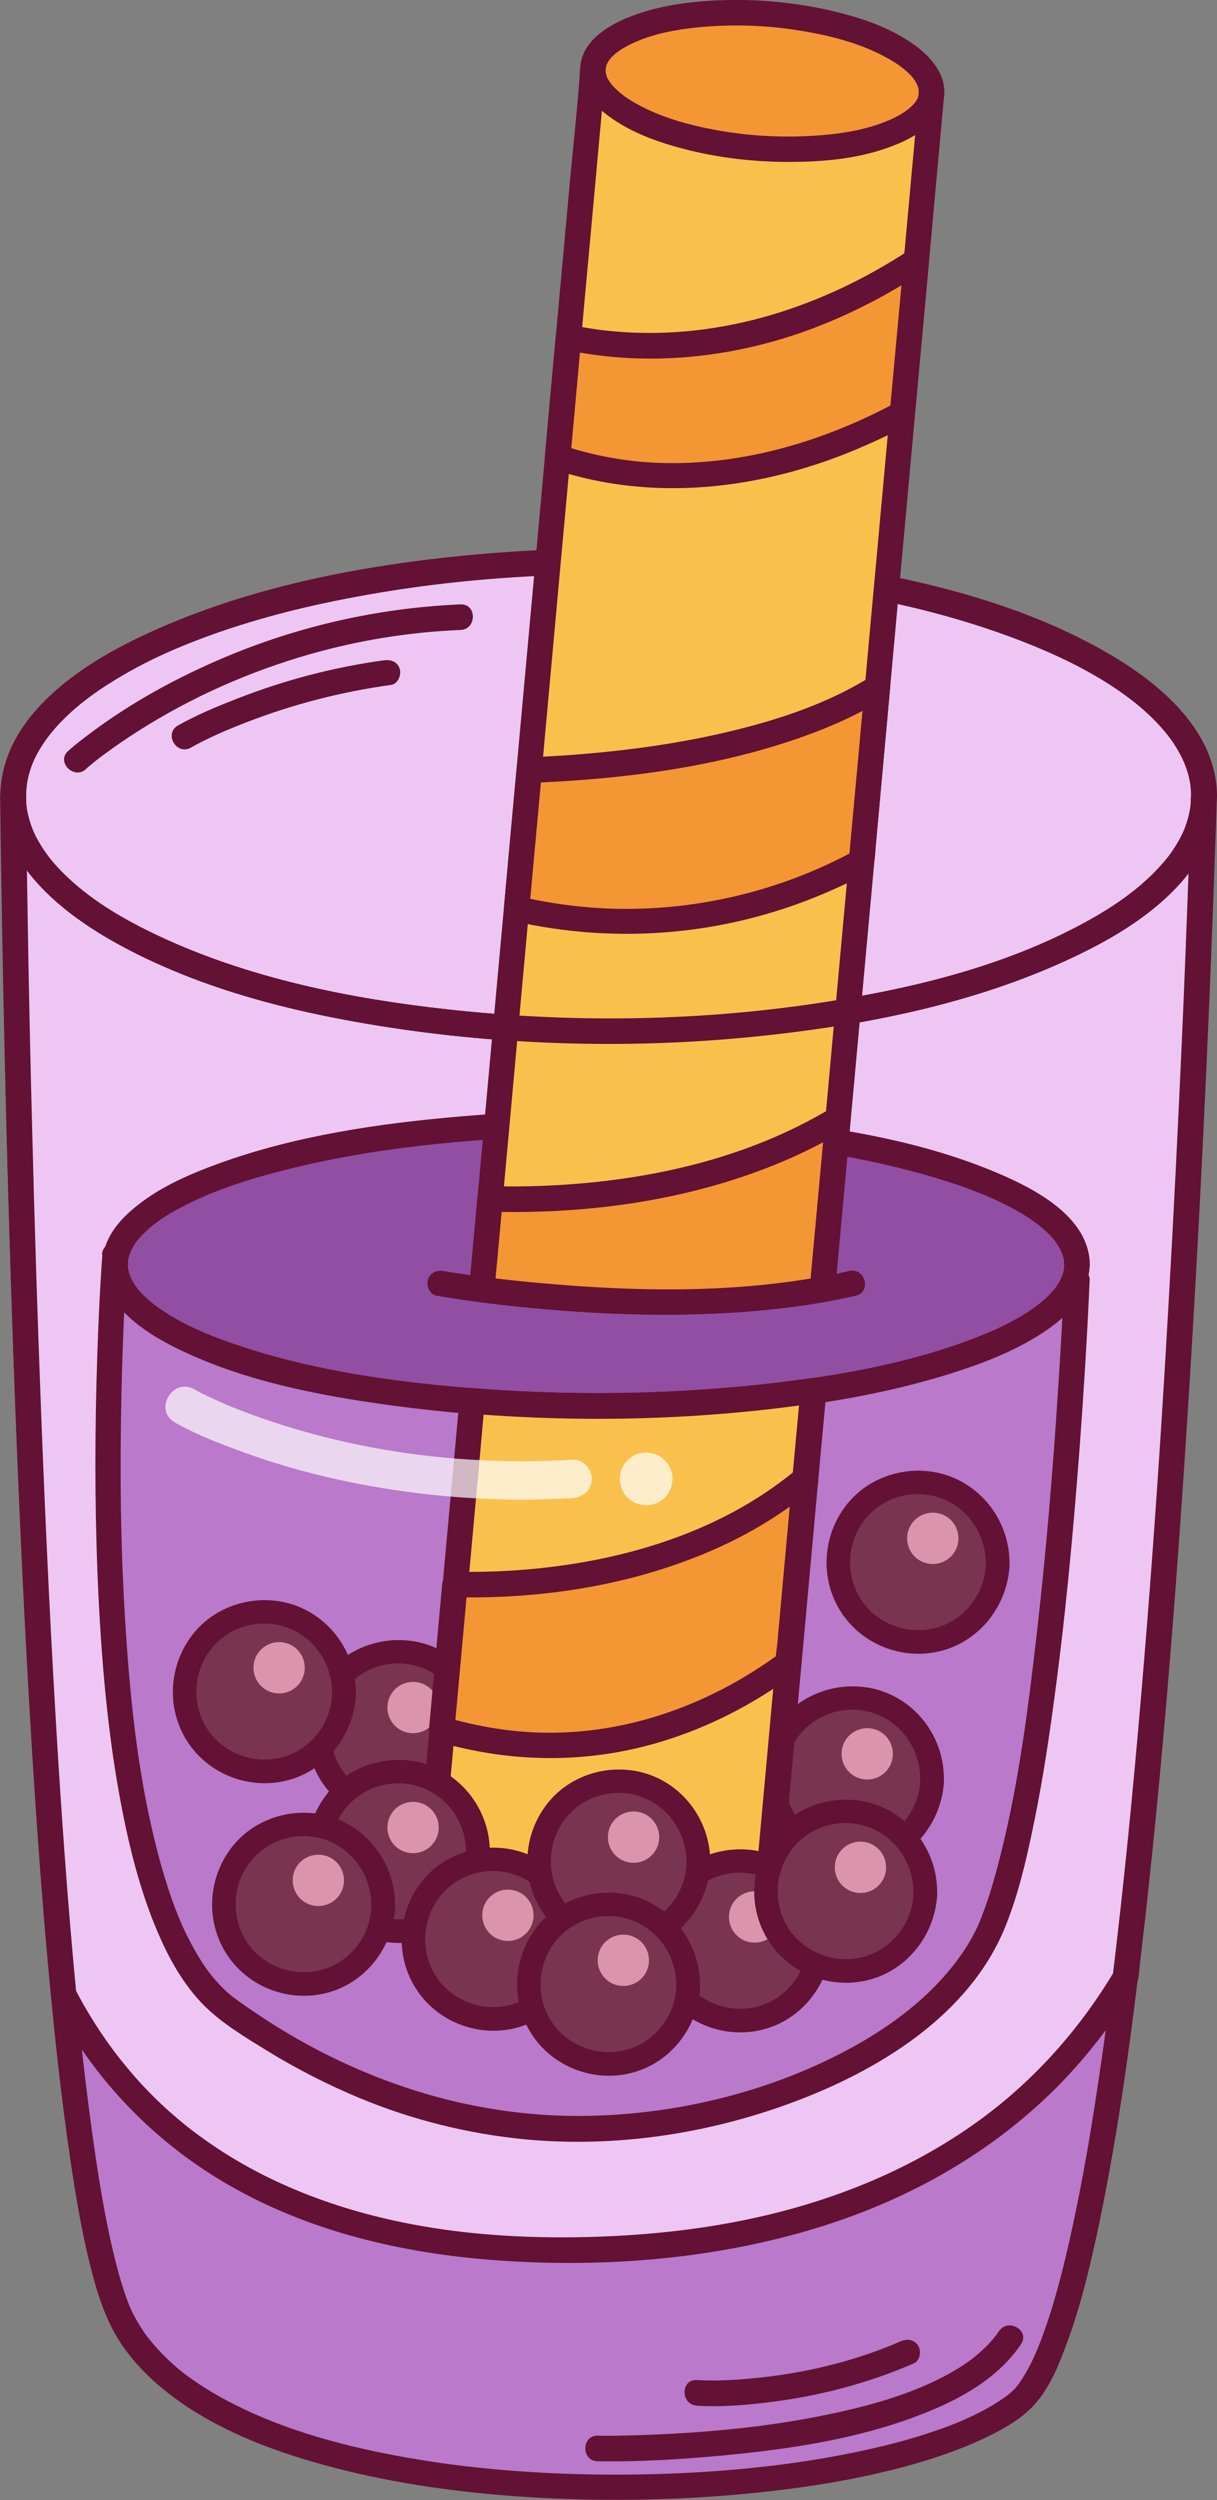 <?xml version="1.0" encoding="UTF-8"?>
<svg xmlns="http://www.w3.org/2000/svg" viewBox="0 0 95.21 195.46">
  <rect x="0" y="0" width="95.21" height="195.46" fill="#808080" stroke="none"/>
  <defs>
    <style>
      .cls-1 {
        fill: #79344f;
      }

      .cls-1, .cls-2, .cls-3, .cls-4, .cls-5, .cls-6, .cls-7, .cls-8, .cls-9, .cls-10 {
        stroke-width: 0px;
      }

      .cls-2, .cls-7 {
        fill: #fff;
      }

      .cls-2, .cls-11 {
        mix-blend-mode: overlay;
        opacity: .7;
      }

      .cls-3 {
        fill: #da94ab;
      }

      .cls-4 {
        fill: #f49634;
      }

      .cls-5 {
        fill: #631134;
      }

      .cls-12 {
        isolation: isolate;
      }

      .cls-6 {
        fill: #f9c14c;
      }

      .cls-8 {
        fill: #914ea2;
      }

      .cls-9 {
        fill: #ba79ca;
      }

      .cls-10 {
        fill: #edc6f3;
      }
    </style>
  </defs>
  <g class="cls-12">
    <g id="Layer_2" data-name="Layer 2">
      <g id="OBJECTS">
        <g>
          <g>
            <g>
              <path class="cls-9" d="m94.18,62.25s-1.54,55-6.15,92.37c-2.1,16.98-4.84,30.32-8.35,33.21-11.25,9.25-63.25,10.5-70.5-7.25-1.74-4.27-3.12-13.34-4.21-24.64C1.54,120.26,1.01,62.25,1.01,62.25l29.42-4.67,63.75,4.67Z"/>
              <path class="cls-5" d="m93.18,62.25c-.04,1.53-.09,3.07-.15,4.6-.14,4.07-.3,8.14-.47,12.21-.25,5.88-.53,11.77-.85,17.65-.37,6.89-.79,13.78-1.26,20.66s-1.07,14.4-1.74,21.59-1.47,14.65-2.51,21.93c-.58,4.03-1.22,8.05-2.05,12.04-.63,3.03-1.33,6.07-2.34,9-.37,1.06-.74,2.02-1.24,3-.21.41-.44.8-.69,1.18-.05.07-.1.14-.15.22-.14.2.03-.03-.07.1-.11.14-.23.28-.36.41-.12.12-.24.22-.37.33-.08.07-.15.12-.02.02-.08.06-.15.12-.23.17-.27.2-.56.39-.85.57-.65.4-1.34.76-2.04,1.08-.74.34-1.42.61-2.32.93s-1.85.61-2.78.87c-2.11.58-4.26,1.03-6.42,1.4-4.95.83-9.99,1.2-15.02,1.25s-10.5-.24-15.67-1.04c-4.65-.72-9.45-1.82-13.7-3.71-1.85-.82-3.63-1.79-5.26-2.99-1.23-.9-2.65-2.33-3.48-3.58-.24-.36-.45-.73-.65-1.1-.09-.17-.18-.35-.26-.53-.12-.27-.08-.16-.2-.48-.43-1.13-.76-2.3-1.05-3.47-.81-3.28-1.33-6.63-1.79-9.98-.99-7.16-1.6-14.37-2.13-21.57-.5-6.74-.89-13.5-1.22-20.25s-.61-13.64-.85-20.46c-.21-6.14-.39-12.29-.54-18.43-.12-4.8-.22-9.61-.3-14.41-.05-2.71-.09-5.42-.12-8.13,0-.36,0-.71-.01-1.07l-.73.96c2.2-.35,4.4-.7,6.6-1.05l13.02-2.07,9.26-1.47c.09-.01.47-.01.53-.08-.11.12-.41.01-.03.05.59.06,1.19.09,1.78.13l7.92.58,11.85.87,13.53.99,12.96.95,10.15.74c1.7.12,3.4.29,5.09.37.08,0,.16.01.23.02,1.28.09,1.28-1.91,0-2l-3.55-.26-9.14-.67-12.55-.92-13.59-1-12.45-.91-9.05-.66-2.56-.19c-.38-.03-.75-.08-1.12-.03-2.26.33-4.51.72-6.77,1.07l-13.04,2.07-9.13,1.45-.48.08c-.42.07-.74.56-.73.96.01,1.48.03,2.97.05,4.45.06,3.96.13,7.91.21,11.87.12,5.69.26,11.38.43,17.06.2,6.68.43,13.36.71,20.04s.64,13.86,1.06,20.79c.4,6.45.86,12.89,1.48,19.32.41,4.31.89,8.61,1.52,12.9.47,3.19,1,6.4,1.86,9.51.53,1.93,1.22,3.81,2.41,5.44s2.54,2.86,4.1,3.99c3.59,2.59,7.89,4.15,12.13,5.27,5.06,1.33,10.29,2.03,15.5,2.35s10.67.27,15.98-.19c4.7-.41,9.42-1.1,13.96-2.38,1.83-.52,3.64-1.14,5.37-1.94,1.35-.62,2.78-1.38,3.85-2.43,1.42-1.39,2.21-3.42,2.88-5.25,1.06-2.89,1.77-5.91,2.41-8.91,1.67-7.91,2.71-15.97,3.62-24,.8-7.05,1.45-14.12,2.02-21.2s1.08-14.45,1.53-21.68c.4-6.57.76-13.14,1.07-19.71.25-5.13.47-10.27.66-15.41.11-2.92.22-5.83.31-8.75.01-.38.02-.76.03-1.15.04-1.29-1.96-1.29-2,0Z"/>
            </g>
            <g>
              <path class="cls-10" d="m94.18,62.25c0,.16,0,.32-.02.47-.16,5.42-1.77,56.55-6.13,91.9-5.93,9.97-17.58,20.21-40.43,21.21-26.1,1.14-37.58-10.08-42.63-19.89C1.54,120.26,1.01,62.25,1.01,62.25c0-10.13,20.86-18.34,46.59-18.34s46.58,8.21,46.58,18.34Z"/>
              <path class="cls-5" d="m93.18,62.25c-.07,2.75-.18,5.5-.28,8.25-.19,5.22-.41,10.43-.66,15.65-.32,6.86-.69,13.72-1.1,20.58-.46,7.65-.99,15.29-1.62,22.92s-1.31,14.95-2.18,22.4c-.1.86-.2,1.71-.31,2.57l.14-.5c-2.7,4.52-6.26,8.52-10.52,11.62-5.57,4.06-12.06,6.57-18.79,7.9-4.31.85-8.7,1.22-13.09,1.27-4.09.04-8.19-.22-12.22-.96-6.06-1.11-11.93-3.29-16.92-6.95-3.75-2.74-6.79-6.24-9.07-10.24-.25-.44-.49-.88-.72-1.32l.14.5c-.71-7.35-1.22-14.72-1.65-22.09-.46-7.87-.82-15.75-1.12-23.63-.28-7.27-.51-14.54-.69-21.82-.15-5.64-.27-11.29-.36-16.94-.05-2.9-.09-5.8-.12-8.7-.01-1.07.04-1.77.41-2.81.69-1.96,2.36-3.75,4.13-5.15,2.4-1.89,5.22-3.3,8.05-4.44,3.66-1.47,7.49-2.53,11.35-3.35,9.37-1.97,19.07-2.48,28.62-1.91,8.56.51,17.26,1.89,25.3,4.97,2.93,1.13,5.81,2.53,8.34,4.4,1.85,1.37,3.58,3.11,4.43,5.13.36.85.54,1.75.54,2.64,0,1.29,2.01,1.29,2,0-.03-5.1-4.45-8.8-8.5-11.15-6.51-3.78-14.11-5.68-21.49-6.85-9.48-1.5-19.18-1.74-28.73-.82-8.11.78-16.29,2.35-23.8,5.59-4.74,2.05-10.24,5.17-12.13,10.3-.72,1.95-.51,4.1-.48,6.14.06,4.19.13,8.37.21,12.56.13,6.36.29,12.71.48,19.07.23,7.52.5,15.03.84,22.55s.76,15.31,1.29,22.95c.25,3.55.52,7.09.84,10.63.08.85.15,1.7.24,2.55.07.65.42,1.2.74,1.76.55.98,1.14,1.93,1.78,2.85,3.02,4.35,6.99,7.96,11.6,10.57,6.25,3.55,13.39,5.21,20.51,5.75,8.75.66,17.89-.09,26.26-2.82,6.35-2.07,12.28-5.39,17.12-10.02,2.02-1.93,3.83-4.09,5.41-6.39.36-.52.7-1.04,1.03-1.57.16-.26.35-.51.48-.79.22-.46.21-1.09.27-1.6.23-1.9.45-3.8.65-5.7.88-8.1,1.58-16.22,2.19-24.34.6-8.02,1.11-16.06,1.56-24.09.38-6.81.71-13.62,1-20.43.19-4.45.36-8.91.51-13.37.04-1.11.08-2.23.11-3.34.03-1.29-1.97-1.29-2,0Z"/>
            </g>
            <g>
              <g>
                <path class="cls-5" d="m46.76,192.42c3.14.05,6.3-.14,9.43-.42,5.78-.53,11.73-1.41,17.09-3.74,2.55-1.11,5.02-2.65,6.6-5,.72-1.07-1.01-2.07-1.73-1.01-.28.42-.5.68-.91,1.11-.35.36-.85.79-1.14,1.02-.99.75-2.09,1.36-3.21,1.88-2.46,1.14-5.19,1.89-7.87,2.45-4.93,1.05-9.98,1.5-15.02,1.67-1.08.03-2.16.06-3.24.04-1.29-.02-1.29,1.98,0,2h0Z"/>
                <path class="cls-5" d="m54.53,188.08c1.74.1,3.52-.03,5.25-.23,4.04-.46,7.97-1.46,11.7-3.08.5-.21.61-.94.36-1.37-.3-.51-.87-.57-1.37-.36-3.48,1.51-7.25,2.44-11.03,2.84-1.62.17-3.29.29-4.92.19-1.29-.08-1.28,1.92,0,2h0Z"/>
              </g>
              <g>
                <path class="cls-5" d="m6.72,60.12c.11-.1.22-.19.33-.28.13-.11.26-.21.39-.32.08-.07.16-.13.25-.2.26-.2-.09.07.16-.12,1.2-.9,2.44-1.74,3.72-2.52,4.22-2.58,8.82-4.52,13.6-5.79,3.55-.94,7.19-1.49,10.86-1.64,1.28-.05,1.29-2.05,0-2-6.37.27-12.63,1.68-18.5,4.16-3.66,1.55-7.19,3.47-10.38,5.85-.62.46-1.24.93-1.82,1.45-.96.86.46,2.28,1.41,1.41h0Z"/>
                <path class="cls-5" d="m14.93,58.45c1.36-.77,2.83-1.39,4.29-1.96,3.66-1.42,7.48-2.41,11.36-2.94.54-.07.83-.76.7-1.23-.16-.58-.69-.77-1.23-.7-3.94.54-7.8,1.55-11.5,3-1.57.61-3.16,1.27-4.63,2.1-1.12.64-.11,2.36,1.01,1.73h0Z"/>
              </g>
            </g>
          </g>
          <path class="cls-5" d="m93.18,62.25c0,.24-.02.49-.04.73,0,.06-.01.12-.02.18,0-.02.02-.16,0-.04-.02.14-.05.27-.07.4-.1.48-.25.96-.44,1.42.07-.17-.08.17-.09.2-.05.1-.1.2-.15.3-.13.25-.27.49-.42.73-.32.5-.55.82-.9,1.22-1.71,2-3.9,3.49-6.2,4.74-6.61,3.6-14.24,5.34-21.63,6.4-9.29,1.33-18.82,1.41-28.15.39-7.7-.84-15.62-2.44-22.67-5.75-2.55-1.2-5.05-2.63-7.1-4.56-.86-.81-1.52-1.57-2.11-2.52-.13-.21-.25-.42-.36-.64-.05-.1-.1-.2-.15-.3-.03-.06-.05-.12-.08-.17-.13-.28.04.09-.03-.07-.19-.46-.33-.93-.43-1.42-.14-.7-.14-1.84.02-2.55.23-1.05.52-1.69,1.09-2.6,1.22-1.94,3.21-3.58,5.23-4.86,6.04-3.84,13.28-5.74,20.25-6.98,9.22-1.64,18.71-1.95,28.04-1.22,8.1.64,16.32,2.08,23.88,5.13,2.77,1.12,5.52,2.5,7.89,4.33.92.71,1.83,1.55,2.59,2.46.31.37.58.73.88,1.22.13.21.25.42.36.64.06.11.12.23.17.35.03.06.05.12.08.17.07.16-.08-.21.03.07.39.98.53,1.69.53,2.6,0,1.29,2.01,1.29,2,0-.03-5.25-4.7-9.01-8.88-11.36-6.8-3.82-14.69-5.71-22.34-6.81-9.69-1.4-19.59-1.55-29.31-.44-8.08.92-16.3,2.62-23.67,6.17-4.42,2.13-9.82,5.58-10.8,10.82s2.88,9.22,6.84,11.84c2.81,1.86,5.93,3.23,9.09,4.36,3.86,1.37,7.86,2.35,11.89,3.08,9.57,1.72,19.41,2.09,29.1,1.3,8.4-.68,16.95-2.18,24.76-5.45,4.94-2.07,10.71-5.16,12.76-10.45.37-.97.56-2.01.57-3.05,0-1.29-1.99-1.29-2,0Z"/>
          <g>
            <g>
              <path class="cls-9" d="m9.01,98.08s-3.83,49.83,8.84,59,24,9.83,31.5,9.17c7.5-.67,21.5-4.33,27.33-13.83s7.58-52.33,7.58-52.33l-36.66-2H9.01Z"/>
              <path class="cls-5" d="m8.01,98.08c-.19,2.53-.3,5.07-.39,7.61-.2,5.8-.22,11.61.01,17.4.27,6.57.81,13.2,2.18,19.64.6,2.82,1.37,5.6,2.5,8.26.9,2.12,2.05,4.2,3.7,5.84,1.4,1.38,3.16,2.43,4.83,3.46,2.32,1.43,4.75,2.67,7.26,3.72,4.14,1.72,8.51,2.81,12.97,3.24,7.09.67,14.34-.43,21-2.91s13.81-6.8,16.6-13.77c.95-2.36,1.55-4.86,2.07-7.34.68-3.18,1.19-6.4,1.63-9.62.94-6.77,1.58-13.59,2.09-20.4.31-4.17.57-8.34.76-12.51,0-.2.02-.41.03-.61.02-.56-.48-.97-1-1-4.33-.24-8.65-.47-12.98-.71-6.64-.36-13.29-.72-19.93-1.09-2.5-.14-4.96-.2-7.47-.2H9.01c-1.29,0-1.29,2,0,2h33.06c2.59,0,5.16-.02,7.74.12,6.3.34,12.61.69,18.91,1.03,5.09.28,10.18.56,15.27.83h.26c-.33-.32-.67-.65-1-.99-.12,2.9-.29,5.79-.48,8.68-.41,6.36-.94,12.72-1.67,19.05s-1.52,12.47-3.16,18.5c-.31,1.13-.65,2.26-1.07,3.35-.23.6-.24.63-.51,1.2-.21.43-.44.84-.69,1.25-2.15,3.4-5.4,5.96-8.89,7.89-6.19,3.42-13.43,5.23-20.44,5.41-8.99.24-17.65-2.48-25.2-7.29-.57-.37-1.14-.74-1.7-1.13-.3-.21-.61-.42-.91-.64.01,0-.53-.4-.3-.22-.39-.31-.76-.65-1.1-1.02-.72-.77-1.18-1.43-1.78-2.45-1.29-2.21-2.07-4.45-2.78-6.97-1.68-6.03-2.35-12.28-2.75-18.51s-.45-12.17-.32-18.25c.08-3.46.21-6.92.45-10.37.01-.16.02-.33.03-.49.1-1.28-1.9-1.28-2,0Z"/>
            </g>
            <g>
              <ellipse class="cls-8" cx="46.64" cy="98.87" rx="37.62" ry="11.04"/>
              <path class="cls-5" d="m83.26,98.87c0,.08-.05.52,0,.22-.02.14-.05.28-.09.42s-.09.28-.14.41c.1-.24-.12.22-.16.3-.08.14-.17.27-.26.4-.02.03-.19.24-.04.06-.05.07-.11.13-.16.2-.26.3-.54.58-.84.83-1.3,1.12-3.22,2.08-4.96,2.76-5.53,2.19-11.55,3.19-17.43,3.8-7.52.78-15.15.84-22.69.22-6.17-.51-12.43-1.43-18.3-3.46-1.99-.69-3.98-1.53-5.72-2.74-.55-.38-1.09-.83-1.61-1.42-.06-.06-.11-.13-.16-.2.14.18-.02-.03-.04-.06-.09-.13-.18-.26-.26-.4s-.14-.27-.21-.41c.11.23-.07-.22-.1-.31-.04-.14-.07-.28-.09-.42.05.3,0-.14,0-.22s.05-.52,0-.22c.03-.16.06-.33.11-.48.02-.07.19-.48.08-.24.06-.14.13-.27.21-.41.24-.41.28-.46.52-.72,1.13-1.28,2.61-2.11,4.23-2.88,2.26-1.07,4.68-1.81,7.09-2.42,3-.76,6.05-1.32,9.12-1.72,7.45-.97,15.01-1.17,22.51-.74,6.53.37,13.13,1.2,19.41,3.09,2.16.65,4.3,1.43,6.27,2.54.79.45,1.49.91,2.08,1.43.27.24.53.5.77.77.06.06.11.13.16.2-.14-.18.02.03.04.06.1.15.21.31.3.47.04.07.23.49.13.24.05.13.1.27.14.41s.07.28.09.42c-.05-.3,0,.14,0,.22.01,1.29,2.01,1.29,2,0-.04-3.73-4.29-5.92-7.24-7.17-5.71-2.42-11.98-3.48-18.11-4.16-7.87-.87-15.87-.94-23.76-.27-6.44.55-13.03,1.5-19.14,3.73-2.07.76-4.17,1.66-5.94,2.99-1.29.96-2.54,2.2-2.94,3.82-.88,3.6,2.77,6.14,5.54,7.52,5.25,2.62,11.24,3.77,17.01,4.55,7.82,1.06,15.76,1.29,23.64.81,6.73-.41,13.57-1.28,20.03-3.3,2.3-.72,4.6-1.59,6.66-2.84,1.44-.87,2.93-2.01,3.7-3.55.33-.67.53-1.38.54-2.13.01-1.29-1.99-1.29-2,0Z"/>
            </g>
          </g>
          <g>
            <g>
              <g>
                <path class="cls-1" d="m37.39,135.67c-.16,3.44-3.08,6.11-6.53,5.94-3.45-.16-6.11-3.08-5.95-6.53.16-3.44,3.08-6.11,6.53-5.95,3.45.16,6.11,3.08,5.95,6.53Z"/>
                <path class="cls-5" d="m36.47,135.67c-.13,2.2-1.63,4.15-3.75,4.79s-4.51-.12-5.84-1.92-1.37-4.28-.13-6.15,3.53-2.71,5.64-2.2c2.51.61,4.16,2.91,4.08,5.47-.04,1.19,1.81,1.19,1.85,0,.1-2.96-1.64-5.73-4.37-6.89s-6.1-.46-8.1,1.79-2.42,5.56-.99,8.22,4.4,4.09,7.34,3.68c3.42-.48,5.92-3.39,6.13-6.79.07-1.19-1.78-1.18-1.85,0Z"/>
              </g>
              <path class="cls-3" d="m34.32,133.59c-.05,1.11-.99,1.96-2.1,1.91-1.11-.05-1.96-.99-1.91-2.1.05-1.11.99-1.96,2.1-1.91,1.11.05,1.96.99,1.91,2.1Z"/>
            </g>
            <g>
              <g>
                <path class="cls-1" d="m72.92,139.29c-.16,3.44-3.08,6.11-6.53,5.94-3.45-.16-6.11-3.08-5.95-6.53.16-3.44,3.08-6.11,6.53-5.95,3.45.16,6.11,3.08,5.95,6.53Z"/>
                <path class="cls-5" d="m71.99,139.29c-.13,2.2-1.63,4.15-3.75,4.79s-4.51-.12-5.84-1.92-1.37-4.28-.13-6.15,3.53-2.71,5.64-2.2c2.51.61,4.16,2.91,4.08,5.47-.04,1.19,1.81,1.19,1.85,0,.1-2.96-1.64-5.73-4.37-6.89s-6.1-.46-8.1,1.79-2.42,5.56-.99,8.22,4.4,4.09,7.34,3.68c3.42-.48,5.92-3.39,6.13-6.79.07-1.19-1.78-1.18-1.85,0Z"/>
              </g>
              <path class="cls-3" d="m69.85,137.21c-.05,1.11-.99,1.96-2.1,1.91-1.11-.05-1.96-.99-1.91-2.1.05-1.11.99-1.96,2.1-1.91,1.11.05,1.96.99,1.91,2.1Z"/>
            </g>
          </g>
          <g>
            <g>
              <g>
                <path class="cls-6" d="m63.62,108.72l-.64,6.9-1.31,14.37h0s-2.02,22.09-2.02,22.09c-17.54,7.75-26.47-1.75-26.47-1.75l1.38-15.12,1.03-11.33,1.31-14.35c3.1.25,6.36.38,9.73.38,6.11,0,11.89-.43,16.99-1.19Z"/>
                <path class="cls-5" d="m62.62,108.72c-.23,2.45-.46,4.9-.68,7.35l-.98,10.78c-.16,1.7-.31,3.4-.46,5.1l-1.03,11.3-.51,5.62c-.09,1.01-.25,2.03-.28,3.05,0,.05,0,.1-.01.15l.5-.86c-4.96,2.18-10.57,3.52-15.99,2.65-3.02-.49-5.71-1.49-8.17-3.3-.05-.04-.1-.07-.14-.11-.22-.16.11.09-.02-.01-.08-.06-.16-.12-.23-.19-.13-.11-.26-.22-.39-.34-.11-.1-.21-.2-.31-.3l.29.71c.47-5.1.93-10.19,1.4-15.29s.95-10.48,1.43-15.71c.3-3.26.6-6.53.89-9.79l-1,1c8.98.71,18.07.47,26.99-.85.53-.08.83-.75.7-1.23-.16-.57-.69-.78-1.23-.7-8.73,1.29-17.67,1.47-26.45.77-.57-.05-.95.5-1,1-.41,4.45-.81,8.9-1.22,13.34-.35,3.88-.71,7.77-1.06,11.65s-.74,8.07-1.1,12.1l-.28,3.05c-.05.54-.14.96.28,1.41.89.96,2.1,1.72,3.23,2.35,6.29,3.51,13.89,3.23,20.57,1.01,1.3-.43,2.58-.95,3.84-1.5.33-.15.47-.54.5-.86.22-2.42.44-4.84.66-7.26l1.08-11.84c.15-1.64.3-3.28.45-4.91l1.02-11.2c.23-2.57.47-5.13.71-7.7l.04-.44c.05-.54-.5-1-1-1-.58,0-.95.46-1,1Z"/>
              </g>
              <g>
                <path class="cls-4" d="m62.98,115.62l-1.31,14.37h0c-4.69,3.51-14.54,8.95-27.11,5.22l1.03-11.33c5.27.12,18.09-.48,27.39-8.26Z"/>
                <path class="cls-5" d="m61.98,115.62c-.38,4.22-.77,8.44-1.15,12.66-.05.57-.16,1.15-.16,1.72l.5-.86c-5.36,3.99-11.86,6.43-18.59,6.32-2.63-.04-5.23-.48-7.75-1.22l.73.96c.3-3.3.6-6.6.9-9.9l.13-1.43-1,1c7.28.16,14.78-1.08,21.38-4.24,2.41-1.16,4.66-2.6,6.72-4.31.99-.82-.43-2.23-1.41-1.41-6.2,5.15-14.38,7.39-22.31,7.88-1.46.09-2.92.12-4.38.09-.58-.01-.95.47-1,1-.3,3.3-.6,6.6-.9,9.9l-.13,1.43c-.04.44.34.85.73.96,4.6,1.35,9.43,1.65,14.15.79,3.65-.67,7.17-2.03,10.37-3.89.64-.37,1.28-.77,1.9-1.18.54-.36,1.2-.72,1.66-1.18.4-.4.35-1.32.4-1.85l.67-7.41c.18-1.94.35-3.89.53-5.83.05-.54-.49-1-1-1-.58,0-.95.46-1,1Z"/>
              </g>
            </g>
            <g>
              <g>
                <path class="cls-6" d="m72.89,7.33l-1.19,13.06-1.1,11.94-1.96,21.43-1.24,13.59-1.84,20.13-1.22,13.32c-9.77,1.77-21.17.71-26.65.01l.65-7.08,2.07-22.68.99-10.84,2.23-24.46.85-9.37,1.91-20.89s.01-.11.01-.16l26.49,2Z"/>
                <path class="cls-5" d="m71.89,7.33c-.31,3.39-.62,6.78-.93,10.18-.23,2.56-.47,5.12-.7,7.68s-.48,5.24-.72,7.87l-1.02,11.17c-.29,3.15-.58,6.3-.86,9.44s-.55,6.06-.83,9.09c-.2,2.17-.4,4.35-.6,6.52l-1.13,12.36c-.2,2.21-.4,4.42-.61,6.64l-1.06,11.52-.09,1,.73-.96c-7.23,1.29-14.72,1.12-22,.45-1.46-.13-2.92-.29-4.38-.48l1,1c.24-2.56.47-5.12.7-7.68l1-10.99.97-10.66c.27-2.92.53-5.84.8-8.75.19-2.05.37-4.09.56-6.14l1.19-13.06c.24-2.6.47-5.19.71-7.79.28-3.12.57-6.25.85-9.37.27-2.94.54-5.89.81-8.83l1.04-11.41c.02-.27.05-.54.07-.8l-1,1c2.99.23,5.97.45,8.96.68l14.27,1.08,3.27.25c1.28.1,1.28-1.9,0-2-2.99-.23-5.97-.45-8.96-.68l-14.27-1.08-3.27-.25c-.56-.04-.97.49-1,1-.19,2.94-.53,5.88-.8,8.81l-1.05,11.52c-.26,2.87-.52,5.73-.78,8.6-.19,2.1-.38,4.21-.57,6.31l-1.21,13.28c-.2,2.23-.41,4.47-.61,6.7-.32,3.48-.64,6.97-.95,10.45-.24,2.59-.47,5.19-.71,7.78l-1.15,12.65c-.23,2.56-.47,5.11-.7,7.67l-.16,1.71c-.05.59.51.94,1,1,6.67.85,13.46,1.23,20.17.77,2.26-.16,4.51-.42,6.74-.82.46-.08.7-.55.73-.96.31-3.39.62-6.77.93-10.16.19-2.06.38-4.13.57-6.19l1.16-12.69c.19-2.06.38-4.12.56-6.17l1.04-11.42c.2-2.24.41-4.48.61-6.71l1.15-12.59c.19-2.12.39-4.24.58-6.37.27-2.91.54-5.82.8-8.73l1.04-11.42.09-1.01c.05-.54-.49-1-1-1-.58,0-.95.46-1,1Z"/>
              </g>
              <path class="cls-5" d="m66.42,99.37c-4.78,1.1-9.71,1.42-14.61,1.4-4.11-.02-8.21-.28-12.29-.74-1.61-.18-3.22-.39-4.82-.66-.53-.09-1.08.14-1.23.7-.13.48.16,1.14.7,1.23,3.33.57,6.72.93,10.09,1.17,4.67.34,9.37.43,14.05.08,2.9-.22,5.81-.6,8.65-1.26,1.25-.29.72-2.22-.53-1.93h0Z"/>
              <g>
                <g>
                  <path class="cls-4" d="m71.7,20.39l-1.1,11.94c-5.25,2.84-15.87,7.16-26.97,3.42l.85-9.37c4.82,1.04,15.32,1.89,27.22-5.99Z"/>
                  <path class="cls-5" d="m70.7,20.39c-.32,3.48-.64,6.96-.96,10.43-.05.5-.09,1-.14,1.51l.5-.86c-5.83,3.14-12.48,5.07-19.14,4.69-2.41-.14-4.77-.61-7.06-1.37l.73.96c.28-3.12.57-6.25.85-9.37l-1.27.96c6.73,1.44,13.86.58,20.21-1.99,2.73-1.1,5.32-2.48,7.78-4.1,1.07-.7.07-2.44-1.01-1.73-6.73,4.43-14.63,7.04-22.74,6.42-1.32-.1-2.39-.25-3.71-.53-.68-.15-1.21.3-1.27.96-.28,3.12-.57,6.25-.85,9.37-.04.45.34.83.73.96,7.7,2.56,16.05,1.58,23.46-1.49,1.36-.57,2.7-1.18,4-1.88.78-.42.78-1.01.84-1.76l.57-6.15c.15-1.68.31-3.36.46-5.04.05-.54-.5-1-1-1-.58,0-.95.46-1,1Z"/>
                </g>
                <g>
                  <path class="cls-4" d="m68.64,53.76l-1.24,13.59c-4.77,2.61-14.65,6.57-26.99,3.7l.99-10.84c5.3-.2,18.91-1.21,27.24-6.45Z"/>
                  <path class="cls-5" d="m67.64,53.76c-.36,3.97-.72,7.94-1.09,11.91l-.15,1.68.5-.86c-5.66,3.09-12.13,4.68-18.58,4.56-2.58-.05-5.13-.38-7.64-.96l.73.96c.29-3.16.58-6.32.87-9.48l.12-1.36-1,1c7.23-.28,14.67-1.2,21.51-3.65,2.17-.78,4.28-1.72,6.24-2.94,1.09-.68.09-2.41-1.01-1.73-3.41,2.13-7.28,3.4-11.17,4.32-3.63.86-7.32,1.39-11.03,1.71-1.51.13-3.02.23-4.53.28-.58.02-.95.44-1,1-.29,3.16-.58,6.32-.87,9.48l-.12,1.36c-.04.42.34.87.73.96,8.09,1.86,16.57,1.13,24.21-2.1.67-.28,1.33-.58,1.98-.89.54-.26,1.2-.51,1.67-.89s.44-1.29.49-1.87l.63-6.94c.17-1.85.34-3.71.51-5.56.05-.54-.49-1-1-1-.58,0-.95.46-1,1Z"/>
                </g>
                <g>
                  <path class="cls-4" d="m65.56,87.48l-1.22,13.32c-9.77,1.77-21.17.71-26.65.01l.65-7.08c5.27.15,17.37-.26,27.22-6.25Z"/>
                  <path class="cls-5" d="m64.56,87.48c-.36,3.89-.71,7.77-1.07,11.66l-.15,1.66.73-.96c-7.23,1.29-14.72,1.12-22,.45-1.46-.13-2.92-.29-4.38-.48l1,1,.65-7.08-1,1c7.01.19,14.22-.7,20.82-3.11,2.4-.87,4.72-1.95,6.9-3.27,1.1-.66.1-2.39-1.01-1.73-6.71,4.05-14.63,5.75-22.39,6.08-1.44.06-2.88.07-4.32.03-.58-.02-.95.47-1,1l-.65,7.08c-.05.59.51.94,1,1,6.67.85,13.46,1.23,20.17.77,2.26-.16,4.51-.42,6.74-.82.46-.08.7-.55.73-.96.36-3.89.71-7.77,1.07-11.66l.15-1.66c.05-.54-.49-1-1-1-.58,0-.95.46-1,1Z"/>
                </g>
              </g>
              <g>
                <path class="cls-4" d="m72.89,7.33c-.22,2.89-6.32,4.79-13.64,4.24-7.32-.55-13.07-3.34-12.85-6.23.22-2.89,6.33-4.79,13.64-4.24,7.32.55,13.07,3.34,12.85,6.23Z"/>
                <path class="cls-5" d="m71.89,7.33c.02-.2-.04.16-.06.23-.06.2.02,0-.08.19-.16.28-.21.34-.48.6-.46.43-1.08.77-1.7,1.04-1.87.81-3.99,1.11-6.01,1.23-2.53.15-5.1,0-7.59-.46-2.1-.39-4.23-.97-6.11-2.01-.64-.35-1.26-.76-1.78-1.29-.25-.26-.32-.36-.51-.67-.1-.16-.07-.11-.1-.21-.03-.08-.1-.46-.08-.28-.05-.43.08-.75.29-1.03.42-.53.95-.85,1.55-1.16,1.69-.86,3.68-1.21,5.55-1.39,2.54-.23,5.14-.15,7.66.25,2.36.37,4.78.97,6.89,2.12.74.4,1.44.87,2,1.49.15.17.12.13.24.32.04.06.07.12.11.18,0,0,.14.29.07.12.05.13.09.27.12.41.03.17,0-.23,0,.05,0,.09,0,.18,0,.27-.07,1.29,1.93,1.28,2,0,.09-1.74-1.26-3.09-2.58-3.99-1.9-1.3-4.21-2.04-6.43-2.54-2.85-.64-5.81-.9-8.73-.77-2.4.11-4.87.45-7.09,1.38-1.48.62-3.14,1.63-3.56,3.3s.57,3.11,1.79,4.1c1.76,1.42,3.97,2.24,6.14,2.81,2.77.73,5.67,1.06,8.54,1.04s5.65-.32,8.21-1.38c1.75-.72,3.53-1.91,3.72-3.95.05-.54-.5-1-1-1-.58,0-.95.46-1,1Z"/>
              </g>
            </g>
          </g>
          <g>
            <g class="cls-11">
              <path class="cls-7" d="m13.67,111.21c1.74.97,3.64,1.7,5.5,2.37,4.65,1.68,9.52,2.72,14.43,3.26,3.72.41,7.47.5,11.2.28.81-.05,1.5-.66,1.5-1.5,0-.78-.69-1.55-1.5-1.5-6.05.35-12.06-.09-17.93-1.42-2.11-.48-4.19-1.07-6.23-1.77-.77-.27-1.53-.55-2.28-.85-.18-.07-.35-.14-.53-.21-.07-.03-.14-.06-.21-.09-.2-.08.36.16.08.03s-.57-.25-.85-.38c-.56-.25-1.13-.52-1.66-.82-1.69-.95-3.2,1.65-1.51,2.59h0Z"/>
            </g>
            <path class="cls-2" d="m52.61,115.62c0,1.14-.92,2.06-2.06,2.06s-2.06-.92-2.06-2.06.92-2.06,2.06-2.06,2.06.92,2.06,2.06Z"/>
          </g>
          <g>
            <g>
              <g>
                <path class="cls-1" d="m37.39,145.04c-.16,3.44-3.08,6.11-6.53,5.94-3.45-.16-6.11-3.08-5.95-6.53.16-3.44,3.08-6.11,6.53-5.95,3.45.16,6.11,3.08,5.95,6.53Z"/>
                <path class="cls-5" d="m36.47,145.04c-.13,2.2-1.63,4.15-3.75,4.79s-4.51-.12-5.84-1.92-1.37-4.28-.13-6.15,3.53-2.71,5.64-2.2c2.51.61,4.16,2.91,4.08,5.47-.04,1.19,1.81,1.19,1.85,0,.1-2.96-1.64-5.73-4.37-6.89s-6.1-.46-8.1,1.79-2.42,5.56-.99,8.22,4.4,4.09,7.34,3.68c3.42-.48,5.92-3.39,6.13-6.79.07-1.19-1.78-1.18-1.85,0Z"/>
              </g>
              <path class="cls-3" d="m34.32,142.97c-.05,1.11-.99,1.96-2.1,1.91-1.11-.05-1.96-.99-1.91-2.1.05-1.11.99-1.96,2.1-1.91,1.11.05,1.96.99,1.91,2.1Z"/>
            </g>
            <g>
              <g>
                <path class="cls-1" d="m26.91,132.55c-.16,3.44-3.08,6.11-6.53,5.94-3.45-.16-6.11-3.08-5.95-6.53.16-3.44,3.08-6.11,6.53-5.95,3.45.16,6.11,3.08,5.95,6.53Z"/>
                <path class="cls-5" d="m25.98,132.55c-.13,2.2-1.63,4.15-3.75,4.79s-4.51-.12-5.84-1.92-1.37-4.28-.13-6.15,3.53-2.71,5.64-2.2c2.51.61,4.16,2.91,4.08,5.47-.04,1.19,1.81,1.19,1.85,0,.1-2.96-1.64-5.73-4.37-6.89s-6.1-.46-8.1,1.79-2.42,5.56-.99,8.22,4.4,4.09,7.34,3.68c3.42-.48,5.92-3.39,6.13-6.79.07-1.19-1.78-1.18-1.85,0Z"/>
              </g>
              <path class="cls-3" d="m23.84,130.48c-.05,1.11-.99,1.96-2.1,1.91-1.11-.05-1.96-.99-1.91-2.1.05-1.11.99-1.96,2.1-1.91,1.11.05,1.96.99,1.91,2.1Z"/>
            </g>
            <g>
              <g>
                <path class="cls-1" d="m29.98,149.17c-.16,3.44-3.08,6.11-6.53,5.94-3.45-.16-6.11-3.08-5.95-6.53.16-3.44,3.08-6.11,6.53-5.95,3.45.16,6.11,3.08,5.95,6.53Z"/>
                <path class="cls-5" d="m29.05,149.17c-.13,2.2-1.63,4.15-3.75,4.79s-4.51-.12-5.84-1.92-1.37-4.28-.13-6.15,3.53-2.71,5.64-2.2c2.51.61,4.16,2.91,4.08,5.47-.04,1.19,1.81,1.19,1.85,0,.1-2.96-1.64-5.73-4.37-6.89s-6.1-.46-8.1,1.79-2.42,5.56-.99,8.22,4.4,4.09,7.34,3.68c3.42-.48,5.92-3.39,6.13-6.79.07-1.19-1.78-1.18-1.85,0Z"/>
              </g>
              <path class="cls-3" d="m26.91,147.1c-.05,1.11-.99,1.96-2.1,1.91-1.11-.05-1.96-.99-1.91-2.1.05-1.11.99-1.96,2.1-1.91,1.11.05,1.96.99,1.91,2.1Z"/>
            </g>
            <g>
              <g>
                <path class="cls-1" d="m44.81,151.9c-.16,3.44-3.08,6.11-6.53,5.94-3.45-.16-6.11-3.08-5.95-6.53.16-3.44,3.08-6.11,6.53-5.95,3.45.16,6.11,3.08,5.95,6.53Z"/>
                <path class="cls-5" d="m43.88,151.9c-.13,2.2-1.63,4.15-3.75,4.79s-4.51-.12-5.84-1.92-1.37-4.28-.13-6.15,3.53-2.71,5.64-2.2c2.51.61,4.16,2.91,4.08,5.47-.04,1.19,1.81,1.19,1.85,0,.1-2.96-1.64-5.73-4.37-6.89s-6.1-.46-8.1,1.79-2.42,5.56-.99,8.22,4.4,4.09,7.34,3.68c3.42-.48,5.92-3.39,6.13-6.79.07-1.19-1.78-1.18-1.85,0Z"/>
              </g>
              <path class="cls-3" d="m41.74,149.83c-.05,1.11-.99,1.96-2.1,1.91-1.11-.05-1.96-.99-1.91-2.1.05-1.11.99-1.96,2.1-1.91,1.11.05,1.96.99,1.91,2.1Z"/>
            </g>
            <g>
              <g>
                <path class="cls-1" d="m64.11,152.03c-.16,3.44-3.08,6.11-6.53,5.94-3.45-.16-6.11-3.08-5.95-6.53.16-3.44,3.08-6.11,6.53-5.95,3.45.16,6.11,3.08,5.95,6.53Z"/>
                <path class="cls-5" d="m63.19,152.03c-.13,2.2-1.63,4.15-3.75,4.79s-4.51-.12-5.84-1.92-1.37-4.28-.13-6.15,3.53-2.71,5.64-2.2c2.51.61,4.16,2.91,4.08,5.47-.04,1.19,1.81,1.19,1.85,0,.1-2.96-1.64-5.73-4.37-6.89s-6.1-.46-8.1,1.79-2.42,5.56-.99,8.22,4.4,4.09,7.34,3.68c3.42-.48,5.92-3.39,6.13-6.79.07-1.19-1.78-1.18-1.85,0Z"/>
              </g>
              <path class="cls-3" d="m61.04,149.96c-.05,1.11-.99,1.96-2.1,1.91-1.11-.05-1.96-.99-1.91-2.1.05-1.11.99-1.96,2.1-1.91,1.11.05,1.96.99,1.91,2.1Z"/>
            </g>
            <g>
              <g>
                <path class="cls-1" d="m72.39,148.15c-.16,3.44-3.08,6.11-6.53,5.94-3.45-.16-6.11-3.08-5.95-6.53.16-3.44,3.08-6.11,6.53-5.95,3.45.16,6.11,3.08,5.95,6.53Z"/>
                <path class="cls-5" d="m71.46,148.15c-.13,2.2-1.63,4.15-3.75,4.79s-4.51-.12-5.84-1.92-1.37-4.28-.13-6.15,3.53-2.71,5.64-2.2c2.51.61,4.16,2.91,4.08,5.47-.04,1.19,1.81,1.19,1.85,0,.1-2.96-1.64-5.73-4.37-6.89s-6.1-.46-8.1,1.79-2.42,5.56-.99,8.22,4.4,4.09,7.34,3.68c3.42-.48,5.92-3.39,6.13-6.79.07-1.19-1.78-1.18-1.85,0Z"/>
              </g>
              <path class="cls-3" d="m69.32,146.08c-.05,1.11-.99,1.96-2.1,1.91-1.11-.05-1.96-.99-1.91-2.1.05-1.11.99-1.96,2.1-1.91,1.11.05,1.96.99,1.91,2.1Z"/>
            </g>
            <g>
              <g>
                <path class="cls-1" d="m78.05,122.43c-.16,3.44-3.08,6.11-6.53,5.94-3.45-.16-6.11-3.08-5.95-6.53.16-3.44,3.08-6.11,6.53-5.95,3.45.16,6.11,3.08,5.95,6.53Z"/>
                <path class="cls-5" d="m77.12,122.43c-.13,2.2-1.63,4.15-3.75,4.79s-4.51-.12-5.84-1.92-1.37-4.28-.13-6.15,3.53-2.71,5.64-2.2c2.51.61,4.16,2.91,4.08,5.47-.04,1.19,1.81,1.19,1.85,0,.1-2.96-1.64-5.73-4.37-6.89s-6.1-.46-8.1,1.79-2.42,5.56-.99,8.22,4.4,4.09,7.34,3.68c3.42-.48,5.92-3.39,6.13-6.79.07-1.19-1.78-1.18-1.85,0Z"/>
              </g>
              <path class="cls-3" d="m74.98,120.36c-.05,1.11-.99,1.96-2.1,1.91s-1.96-.99-1.91-2.1c.05-1.11.99-1.96,2.1-1.91,1.11.05,1.96.99,1.91,2.1Z"/>
            </g>
            <g>
              <g>
                <path class="cls-1" d="m54.64,145.79c-.16,3.44-3.08,6.11-6.53,5.94-3.45-.16-6.11-3.08-5.95-6.53.16-3.44,3.08-6.11,6.53-5.95,3.45.16,6.11,3.08,5.95,6.53Z"/>
                <path class="cls-5" d="m53.71,145.79c-.13,2.2-1.63,4.15-3.75,4.79s-4.51-.12-5.84-1.92-1.37-4.28-.13-6.15,3.53-2.71,5.64-2.2c2.51.61,4.16,2.91,4.08,5.47-.04,1.19,1.81,1.19,1.85,0,.1-2.96-1.64-5.73-4.37-6.89s-6.1-.46-8.1,1.79-2.42,5.56-.99,8.22,4.4,4.09,7.34,3.68c3.42-.48,5.92-3.39,6.13-6.79.07-1.19-1.78-1.18-1.85,0Z"/>
              </g>
              <path class="cls-3" d="m51.57,143.72c-.05,1.11-.99,1.96-2.1,1.91-1.11-.05-1.96-.99-1.91-2.1.05-1.11.99-1.96,2.1-1.91,1.11.05,1.96.99,1.91,2.1Z"/>
            </g>
            <g>
              <g>
                <path class="cls-1" d="m53.83,155.42c-.16,3.44-3.08,6.11-6.53,5.94-3.45-.16-6.11-3.08-5.95-6.53.16-3.44,3.08-6.11,6.53-5.95,3.45.16,6.11,3.08,5.95,6.53Z"/>
                <path class="cls-5" d="m52.91,155.42c-.13,2.2-1.63,4.15-3.75,4.79s-4.51-.12-5.84-1.92-1.37-4.28-.13-6.15,3.53-2.71,5.64-2.2c2.51.61,4.16,2.91,4.08,5.47-.04,1.19,1.81,1.19,1.85,0,.1-2.96-1.64-5.73-4.37-6.89s-6.1-.46-8.1,1.79-2.42,5.56-.99,8.22,4.4,4.09,7.34,3.68c3.42-.48,5.92-3.39,6.13-6.79.07-1.19-1.78-1.18-1.85,0Z"/>
              </g>
              <path class="cls-3" d="m50.77,153.35c-.05,1.11-.99,1.96-2.1,1.91-1.11-.05-1.96-.99-1.91-2.1.05-1.11.99-1.96,2.1-1.91,1.11.05,1.96.99,1.91,2.1Z"/>
            </g>
          </g>
          <path class="cls-5" d="m93.18,62.25c0,.24-.02.49-.04.73,0,.05,0,.09-.01.14-.02.16.02-.15,0,0-.02.14-.05.27-.07.4-.1.48-.25.96-.44,1.42.07-.17-.08.17-.09.2-.05.1-.1.2-.15.3-.13.25-.27.49-.42.73-.31.5-.56.82-.9,1.22-1.71,2-3.9,3.49-6.2,4.74-6.58,3.58-14.17,5.33-21.53,6.39-9.32,1.34-18.89,1.43-28.25.4-7.7-.84-15.62-2.44-22.67-5.75-2.53-1.19-5.02-2.61-7.06-4.52-.86-.81-1.54-1.57-2.12-2.51-.13-.21-.25-.42-.37-.64-.06-.11-.12-.23-.17-.35-.06-.13-.13-.28-.11-.24-.18-.44-.32-.9-.42-1.37-.03-.12-.05-.24-.07-.36-.03-.2,0-.05,0,0,0-.06-.02-.12-.02-.18-.02-.24-.03-.48-.04-.73,0-1.29-2.01-1.29-2,0,.03,5.25,4.7,9.01,8.88,11.36,6.8,3.82,14.69,5.7,22.34,6.81,9.68,1.4,19.59,1.55,29.31.44,8.08-.92,16.3-2.62,23.67-6.17,4.42-2.13,9.82-5.58,10.8-10.82.1-.54.16-1.08.16-1.63,0-1.29-1.99-1.29-2,0h0Z"/>
        </g>
      </g>
    </g>
  </g>
</svg>